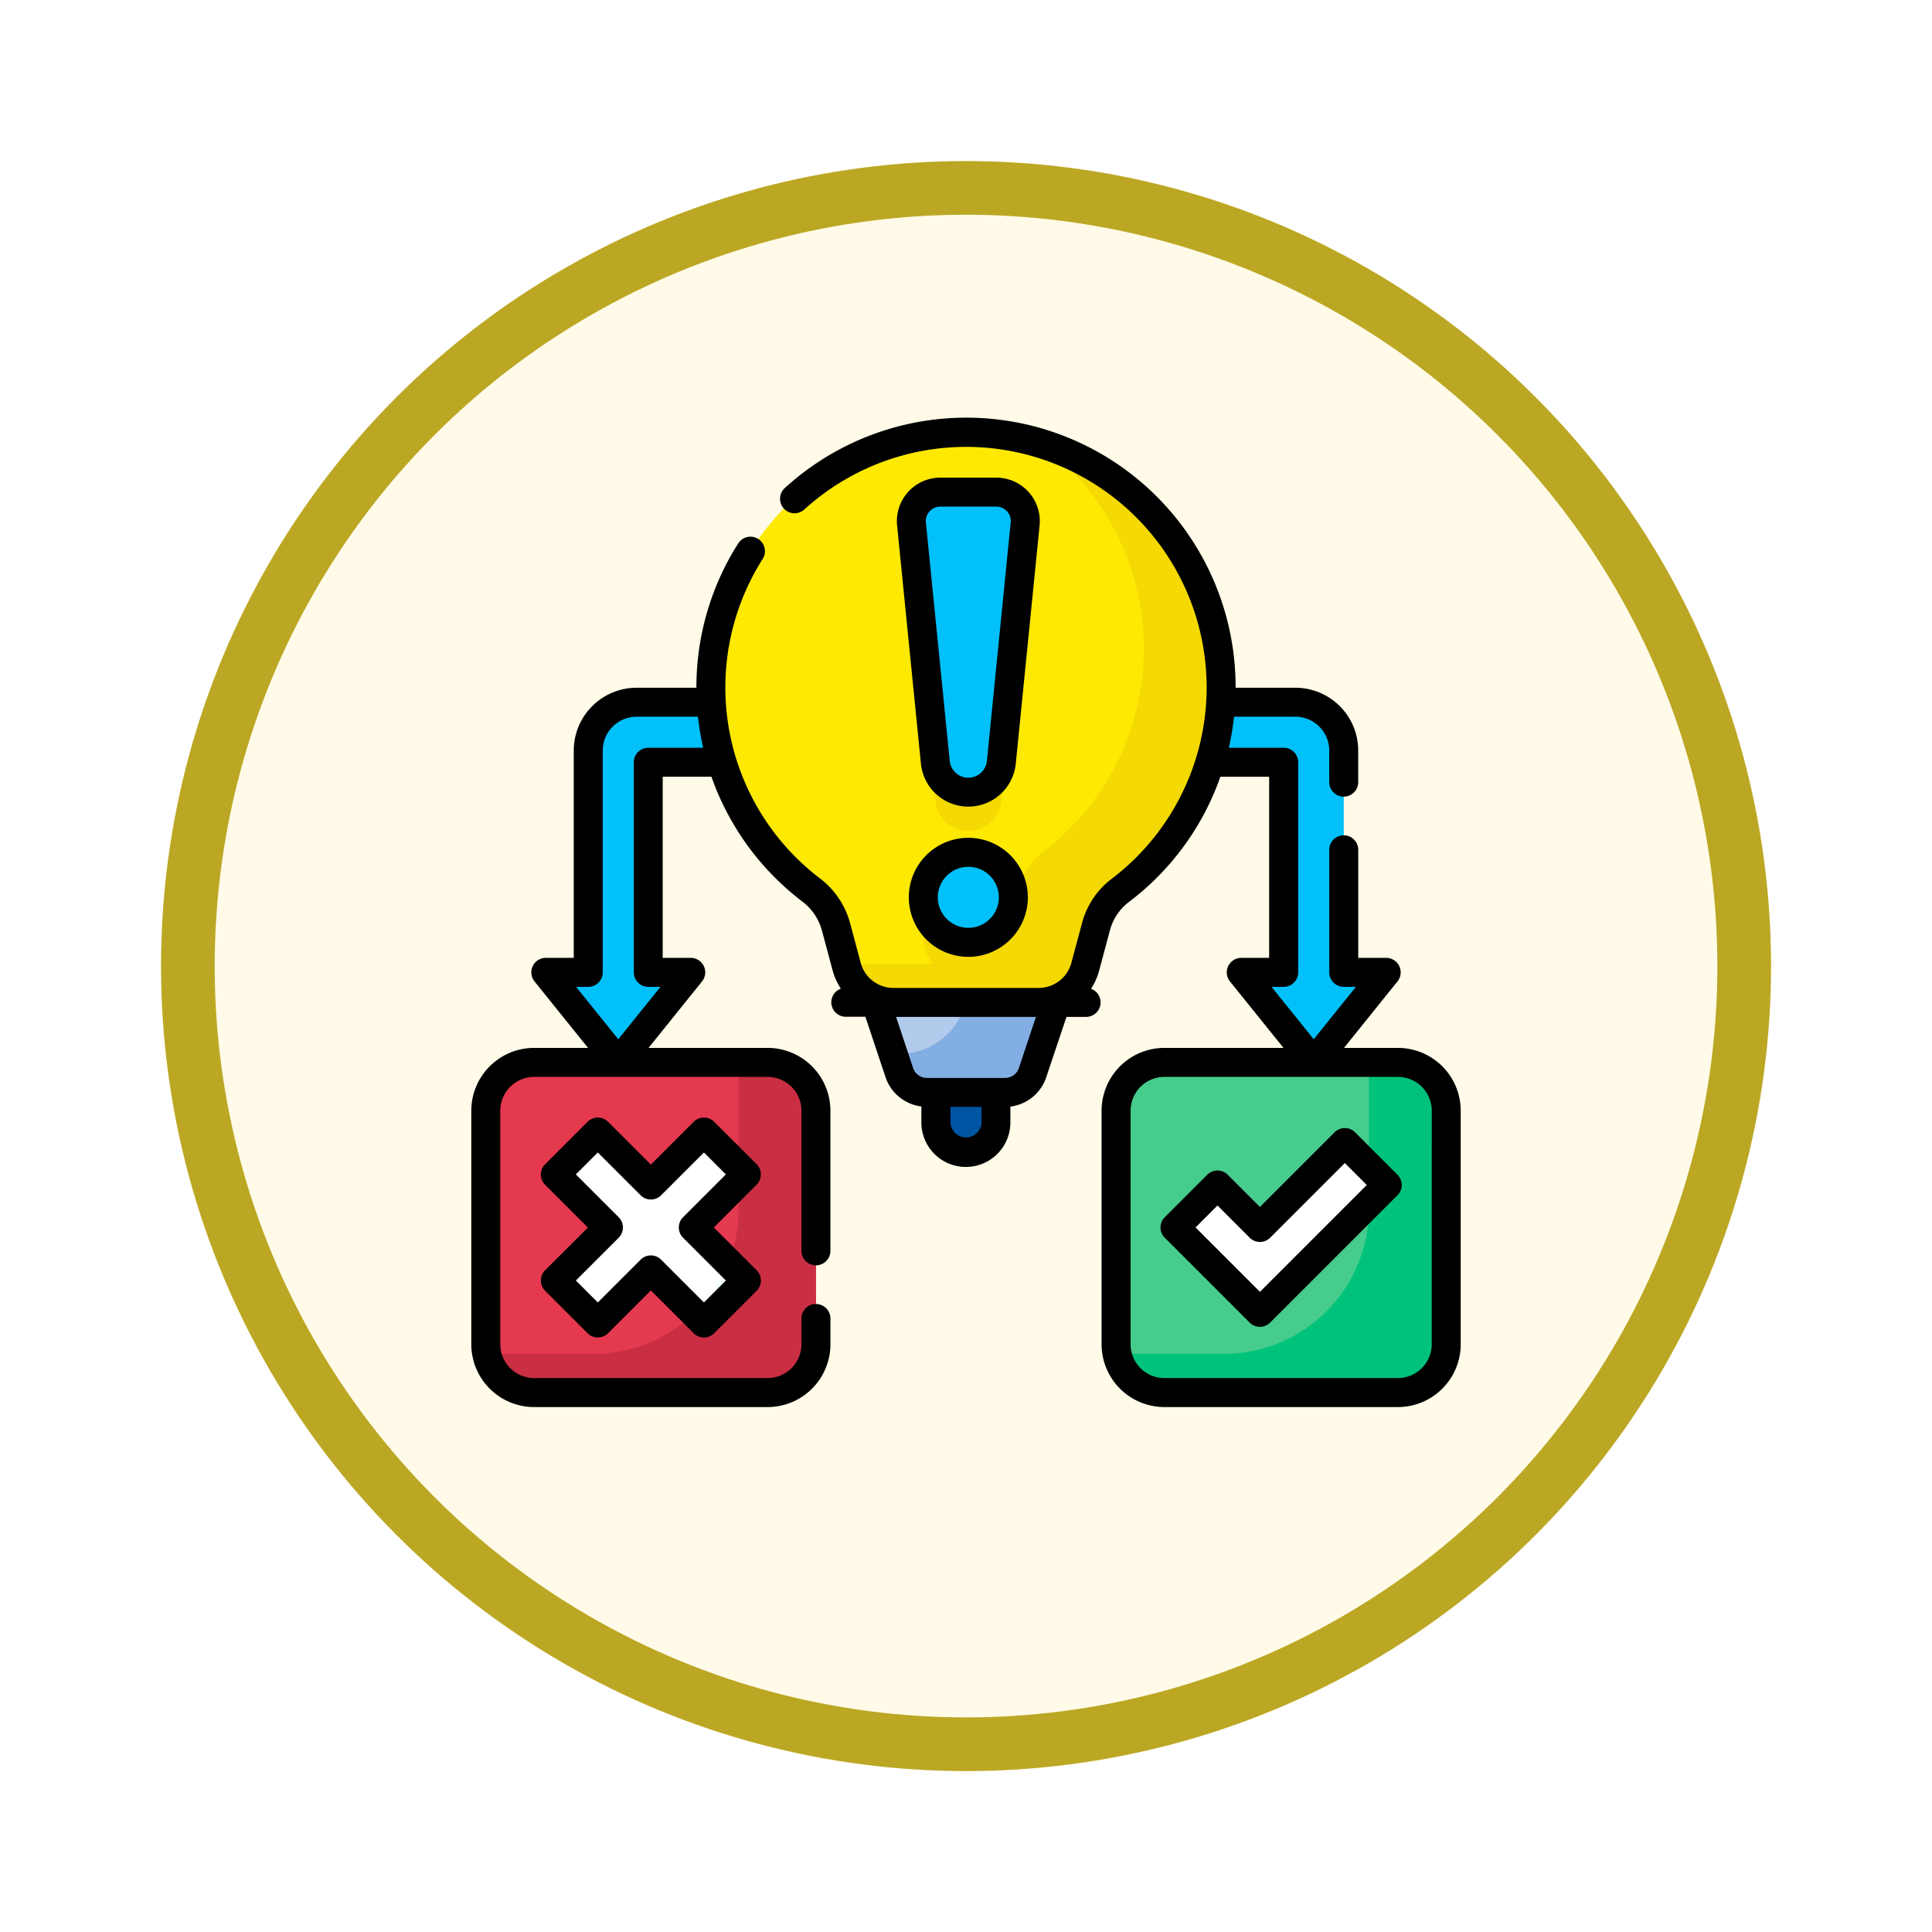 <svg xmlns="http://www.w3.org/2000/svg" xmlns:xlink="http://www.w3.org/1999/xlink" width="108" height="108" viewBox="0 0 108 108">
  <defs>
    <filter id="Fondo" x="0" y="0" width="108" height="108" filterUnits="userSpaceOnUse">
      <feOffset dy="3" input="SourceAlpha"/>
      <feGaussianBlur stdDeviation="3" result="blur"/>
      <feFlood flood-opacity="0.161"/>
      <feComposite operator="in" in2="blur"/>
      <feComposite in="SourceGraphic"/>
    </filter>
  </defs>
  <g id="Group_1143835" data-name="Group 1143835" transform="translate(-1061.998 -9450.926)">
    <g transform="matrix(1, 0, 0, 1, 1062, 9450.93)" filter="url(#Fondo)">
      <g id="Fondo-2" data-name="Fondo" transform="translate(9 6)" fill="#fffbe8" stroke="#bca724" stroke-width="3">
        <circle cx="45" cy="45" r="45" stroke="none"/>
        <circle cx="45" cy="45" r="43.5" fill="none"/>
      </g>
    </g>
    <g id="Group_1143834" data-name="Group 1143834" transform="translate(1088.344 9474.271)">
      <path id="Path_978998" data-name="Path 978998" d="M44.3,150.636v11.744h2.373l-4.051,5.033-4.05-5.033H40.94v-12.4a2.7,2.7,0,0,1,2.7-2.7h6.671v3.355Z" transform="translate(-34.402 -131.371)" fill="#01c0fa"/>
      <path id="Path_978999" data-name="Path 978999" d="M370.738,150.636v11.744h-2.373l4.051,5.033,4.05-5.033h-2.372v-12.4a2.7,2.7,0,0,0-2.7-2.7h-6.671v3.355Z" transform="translate(-325.323 -131.371)" fill="#01c0fa"/>
      <path id="Path_979000" data-name="Path 979000" d="M152.507,21.762A14.261,14.261,0,1,0,129.6,33.1a3.819,3.819,0,0,1,1.378,2.038l.6,2.241a2.7,2.7,0,0,0,2.608,2h8.121a2.7,2.7,0,0,0,2.608-2l.6-2.24a3.733,3.733,0,0,1,1.339-2.009,14.239,14.239,0,0,0,5.651-11.369Z" transform="translate(-110.591 -6.69)" fill="#fee903"/>
      <g id="Group_1143833" data-name="Group 1143833" transform="translate(20.942 1.414)">
        <circle id="Ellipse_11589" data-name="Ellipse 11589" cx="2.517" cy="2.517" r="2.517" transform="translate(4.325 25.045)" fill="#f4d902"/>
        <path id="Path_979001" data-name="Path 979001" d="M230.894,75.34a1.854,1.854,0,0,1-1.845-1.669l-1.333-13.327a1.62,1.62,0,0,1,1.612-1.782h3.13a1.62,1.62,0,0,1,1.612,1.782L232.738,73.67A1.854,1.854,0,0,1,230.894,75.34Z" transform="translate(-224.052 -53.65)" fill="#f4d902"/>
        <path id="Path_979002" data-name="Path 979002" d="M204.7,13.09a14.263,14.263,0,0,1,.171,22.866,3.733,3.733,0,0,0-1.339,2.009l-.065.242a5.4,5.4,0,0,1-5.216,4h-4.382l.044.162a2.7,2.7,0,0,0,2.608,2h8.121a2.7,2.7,0,0,0,2.608-2l.6-2.24a3.733,3.733,0,0,1,1.339-2.008A14.265,14.265,0,0,0,204.7,13.09Z" transform="translate(-193.866 -13.09)" fill="#f4d902"/>
      </g>
      <path id="Path_979003" data-name="Path 979003" d="M216.628,307.627h-4.375a1.62,1.62,0,0,1-1.537-1.108l-1.308-3.925h10.066l-1.308,3.925A1.621,1.621,0,0,1,216.628,307.627Z" transform="translate(-186.786 -269.906)" fill="#b2caec"/>
      <path id="Path_979004" data-name="Path 979004" d="M222.339,302.594l-.1.288a3.781,3.781,0,0,1-3.587,2.585h-.385l.351,1.052a1.621,1.621,0,0,0,1.537,1.108h4.375a1.62,1.62,0,0,0,1.537-1.108l1.308-3.925Z" transform="translate(-194.692 -269.906)" fill="#82aee3"/>
      <path id="Path_979005" data-name="Path 979005" d="M242.147,352.543a1.678,1.678,0,0,1-1.678-1.678v-1.678h3.355v1.678A1.678,1.678,0,0,1,242.147,352.543Z" transform="translate(-214.492 -311.467)" fill="#0055a3"/>
      <circle id="Ellipse_11590" data-name="Ellipse 11590" cx="2.517" cy="2.517" r="2.517" transform="translate(25.267 24.299)" fill="#01c0fa"/>
      <path id="Path_979006" data-name="Path 979006" d="M230.894,55.34a1.854,1.854,0,0,1-1.845-1.669l-1.333-13.327a1.62,1.62,0,0,1,1.612-1.782h3.13a1.62,1.62,0,0,1,1.612,1.782L232.738,53.67A1.854,1.854,0,0,1,230.894,55.34Z" transform="translate(-203.11 -34.396)" fill="#01c0fa"/>
      <path id="Path_979007" data-name="Path 979007" d="M23.255,352.111H10.2a2.7,2.7,0,0,1-2.7-2.7V336.357a2.7,2.7,0,0,1,2.7-2.7H23.255a2.7,2.7,0,0,1,2.7,2.7v13.054A2.7,2.7,0,0,1,23.255,352.111Z" transform="translate(-6.69 -297.613)" fill="#e53950"/>
      <path id="Path_979008" data-name="Path 979008" d="M23.7,333.656H22.026a2.713,2.713,0,0,1,.054.54v7.653a8.1,8.1,0,0,1-8.1,8.1H8a2.7,2.7,0,0,0,2.647,2.16H23.7a2.7,2.7,0,0,0,2.7-2.7V336.357A2.7,2.7,0,0,0,23.7,333.656Z" transform="translate(-7.136 -297.613)" fill="#ca2e43"/>
      <path id="Path_979009" data-name="Path 979009" d="M54.179,377.963,51.213,375l2.966-2.966-2.373-2.373-2.966,2.966-2.966-2.966L43.5,372.031,46.468,375,43.5,377.963l2.373,2.373,2.966-2.966,2.966,2.966Z" transform="translate(-38.803 -329.726)" fill="#fff"/>
      <path id="Path_979010" data-name="Path 979010" d="M138.344,388.488l.432-.432-.432-.432Z" transform="translate(-123.399 -345.751)" fill="#f2fbff"/>
      <path id="Path_979011" data-name="Path 979011" d="M118.3,438.243l-1-1a8.114,8.114,0,0,1-1.908,2.838l.539.539Z" transform="translate(-102.921 -390.006)" fill="#f2fbff"/>
      <path id="Path_979012" data-name="Path 979012" d="M336.357,352.111h13.054a2.7,2.7,0,0,0,2.7-2.7V336.357a2.7,2.7,0,0,0-2.7-2.7H336.357a2.7,2.7,0,0,0-2.7,2.7v13.054A2.7,2.7,0,0,0,336.357,352.111Z" transform="translate(-297.613 -297.613)" fill="#46cc8d"/>
      <path id="Path_979013" data-name="Path 979013" d="M349.858,333.656h-1.674a2.713,2.713,0,0,1,.054.54v7.653a8.1,8.1,0,0,1-8.1,8.1h-5.978a2.7,2.7,0,0,0,2.647,2.16h13.054a2.7,2.7,0,0,0,2.7-2.7V336.357A2.7,2.7,0,0,0,349.858,333.656Z" transform="translate(-298.06 -297.613)" fill="#00c27a"/>
      <path id="Path_979014" data-name="Path 979014" d="M368.912,379.894l-2.373-2.373-2.373,2.373,4.745,4.745,7.118-7.118-2.373-2.373Z" transform="translate(-324.828 -334.624)" fill="#fff"/>
      <path id="Path_979015" data-name="Path 979015" d="M464.5,389.674l1.025-1.025-1.025-1.025Z" transform="translate(-414.323 -345.751)" fill="#f2fbff"/>
      <path id="Path_979016" data-name="Path 979016" d="M229.727,217.438a3.327,3.327,0,1,0,3.327,3.327A3.331,3.331,0,0,0,229.727,217.438Zm0,5.033a1.706,1.706,0,1,1,1.706-1.706A1.708,1.708,0,0,1,229.727,222.471Z" transform="translate(-201.943 -193.949)"/>
      <path id="Path_979017" data-name="Path 979017" d="M227.572,31.862a2.435,2.435,0,0,0-1.8-.8h-3.13a2.431,2.431,0,0,0-2.419,2.672l1.333,13.327a2.664,2.664,0,0,0,5.3,0l1.333-13.326A2.434,2.434,0,0,0,227.572,31.862Zm-1,1.712L225.243,46.9a1.044,1.044,0,0,1-2.077,0l-1.333-13.327a.81.81,0,0,1,.806-.891h3.13a.81.81,0,0,1,.806.891Z" transform="translate(-196.421 -27.707)"/>
      <path id="Path_979018" data-name="Path 979018" d="M48.3,365.341a.81.81,0,0,0-.237-.573L45.69,362.4a.81.81,0,0,0-1.146,0l-2.393,2.393L39.758,362.4a.81.81,0,0,0-1.146,0l-2.373,2.373a.81.81,0,0,0,0,1.146l2.393,2.393L36.239,370.7a.81.81,0,0,0,0,1.146l2.373,2.373a.81.81,0,0,0,1.146,0l2.393-2.393,2.393,2.393a.81.81,0,0,0,1.146,0l2.373-2.373a.81.81,0,0,0,0-1.146l-2.393-2.393,2.393-2.393A.809.809,0,0,0,48.3,365.341Zm-4.349,2.393a.81.81,0,0,0,0,1.146l2.393,2.393L45.117,372.5l-2.393-2.393a.81.81,0,0,0-1.146,0L39.185,372.5l-1.227-1.227,2.393-2.393a.81.81,0,0,0,0-1.146l-2.393-2.393,1.227-1.227,2.393,2.393a.81.81,0,0,0,1.146,0l2.393-2.393,1.227,1.227Z" transform="translate(-32.113 -323.036)"/>
      <path id="Path_979019" data-name="Path 979019" d="M51.8,35.233H48.784l2.99-3.715a.81.81,0,0,0-.631-1.318H49.58V24.159a.81.81,0,1,0-1.62,0V31.01a.81.81,0,0,0,.81.81h.68l-2.358,2.93-2.359-2.93h.681a.81.81,0,0,0,.81-.81V19.265a.81.81,0,0,0-.81-.81H42.348a15.118,15.118,0,0,0,.289-1.735h3.432a1.893,1.893,0,0,1,1.89,1.89v1.767a.81.81,0,0,0,1.62,0V18.611A3.515,3.515,0,0,0,46.069,15.1H42.725a15.053,15.053,0,0,0-25.2-11.164.81.81,0,1,0,1.091,1.2,13.443,13.443,0,1,1,17.16,20.662,4.563,4.563,0,0,0-1.632,2.443l-.6,2.24a1.893,1.893,0,0,1-1.825,1.4H23.594a1.893,1.893,0,0,1-1.825-1.4l-.6-2.241A4.657,4.657,0,0,0,19.5,25.766,13.415,13.415,0,0,1,16.288,7.9a.81.81,0,0,0-1.368-.868A14.977,14.977,0,0,0,12.583,15.1H9.239a3.515,3.515,0,0,0-3.511,3.511V30.2H4.166a.81.81,0,0,0-.631,1.318l2.99,3.715H3.511A3.515,3.515,0,0,0,0,38.744V51.8a3.515,3.515,0,0,0,3.511,3.511H16.565A3.515,3.515,0,0,0,20.076,51.8v-1.44a.81.81,0,1,0-1.62,0V51.8a1.893,1.893,0,0,1-1.89,1.89H3.511A1.893,1.893,0,0,1,1.62,51.8V38.744a1.893,1.893,0,0,1,1.89-1.89H16.565a1.893,1.893,0,0,1,1.89,1.89v7.834a.81.81,0,1,0,1.62,0V38.744a3.515,3.515,0,0,0-3.511-3.511H9.908l2.99-3.715a.81.81,0,0,0-.631-1.318H10.7V20.075h2.724a15.01,15.01,0,0,0,5.085,6.979,3.027,3.027,0,0,1,1.087,1.6l.6,2.241a3.494,3.494,0,0,0,.464,1.026.81.81,0,0,0,.276,1.572h1.094l1.124,3.371a2.427,2.427,0,0,0,2.005,1.643V39.4a2.488,2.488,0,0,0,4.976,0v-.886a2.427,2.427,0,0,0,2.005-1.643L33.272,33.5h1.094a.81.81,0,0,0,.276-1.572A3.493,3.493,0,0,0,35.1,30.9l.6-2.24a2.935,2.935,0,0,1,1.046-1.573,15,15,0,0,0,5.128-7.01H44.6V30.2H43.042a.81.81,0,0,0-.631,1.318l2.99,3.715H38.744a3.515,3.515,0,0,0-3.511,3.511V51.8a3.515,3.515,0,0,0,3.511,3.511H51.8A3.515,3.515,0,0,0,55.309,51.8V38.744A3.515,3.515,0,0,0,51.8,35.233ZM9.894,18.455a.81.81,0,0,0-.81.81V31.01a.81.81,0,0,0,.81.81h.681L8.216,34.75,5.858,31.82h.68a.81.81,0,0,0,.81-.81v-12.4a1.893,1.893,0,0,1,1.89-1.89h3.433a15.134,15.134,0,0,0,.29,1.735H9.894ZM28.522,39.4a.868.868,0,0,1-1.735,0v-.868h1.735Zm1.32-2.488H25.467a.809.809,0,0,1-.769-.554L23.745,33.5h7.818l-.953,2.859A.809.809,0,0,1,29.842,36.911ZM53.688,51.8a1.893,1.893,0,0,1-1.89,1.89H38.744a1.893,1.893,0,0,1-1.89-1.89V38.744a1.893,1.893,0,0,1,1.89-1.89H51.8a1.893,1.893,0,0,1,1.89,1.89Z"/>
      <path id="Path_979020" data-name="Path 979020" d="M367.542,367.887a.81.81,0,0,0-1.146,0l-4.173,4.173-1.8-1.8a.81.81,0,0,0-1.146,0l-2.373,2.373a.81.81,0,0,0,0,1.146l4.745,4.745a.81.81,0,0,0,1.146,0l7.118-7.118a.81.81,0,0,0,0-1.146Zm-5.318,8.918-3.6-3.6,1.227-1.227,1.8,1.8a.81.81,0,0,0,1.146,0l4.173-4.173,1.227,1.227Z" transform="translate(-318.139 -327.935)"/>
    </g>
  </g>
</svg>
